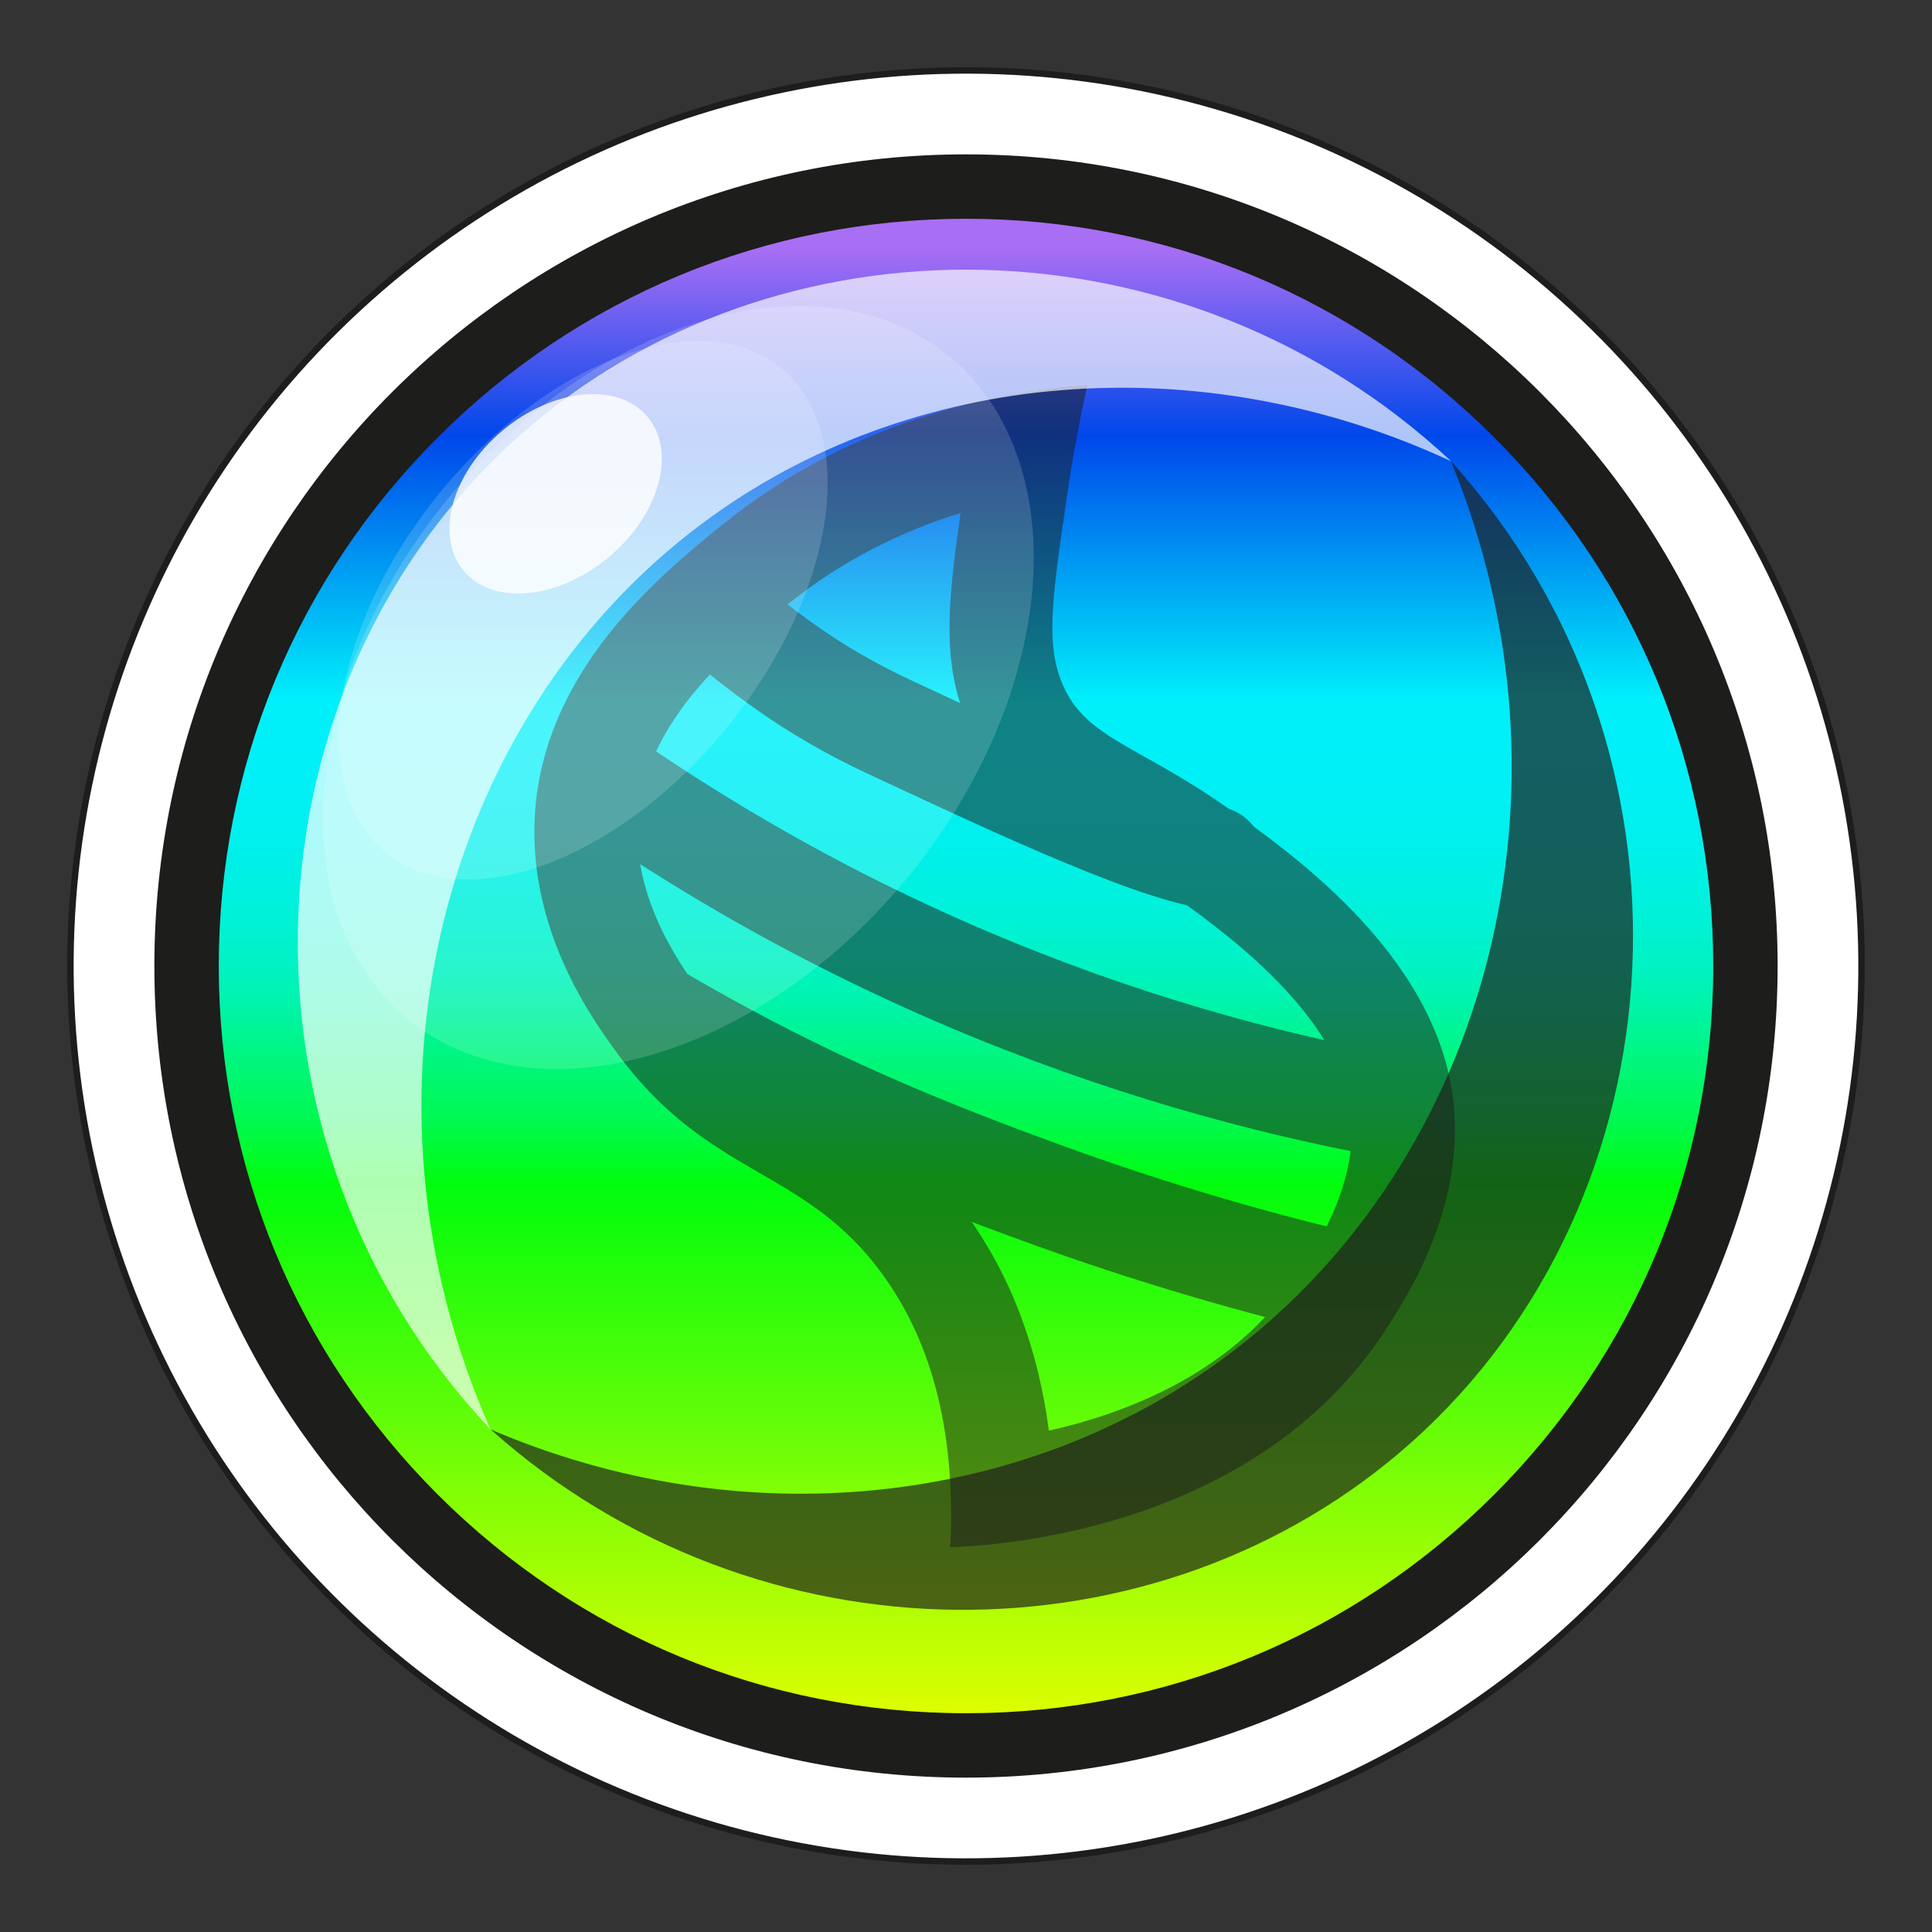 <?xml version="1.0" encoding="UTF-8"?>
<svg id="Capa_2" data-name="Capa 2" xmlns="http://www.w3.org/2000/svg" xmlns:xlink="http://www.w3.org/1999/xlink" viewBox="0 0 300 300">
  <rect x="0" y="0" width="300" height="300" fill="#333333" stroke="none"/>
  <defs>
    <style>
      .cls-1 {
        fill: url(#Degradado_sin_nombre_28);
      }

      .cls-1, .cls-2, .cls-3, .cls-4, .cls-5, .cls-6 {
        stroke-width: 0px;
      }

      .cls-2 {
        opacity: .81;
      }

      .cls-2, .cls-3, .cls-7, .cls-5 {
        fill: #fff;
      }

      .cls-3 {
        opacity: .16;
      }

      .cls-8 {
        stroke-linecap: round;
      }

      .cls-8, .cls-7, .cls-9 {
        stroke: #1d1d1b;
        stroke-miterlimit: 10;
      }

      .cls-8, .cls-9 {
        fill: none;
        stroke-width: 16px;
      }

      .cls-10 {
        opacity: .52;
      }

      .cls-4, .cls-6 {
        fill: #1d1d1b;
      }

      .cls-5, .cls-6 {
        opacity: .68;
      }
    </style>
    <linearGradient id="Degradado_sin_nombre_28" data-name="Degradado sin nombre 28" x1="150" y1="28.97" x2="150" y2="271.03" gradientTransform="translate(231.18 -45.98) rotate(67.5)" gradientUnits="userSpaceOnUse">
      <stop offset=".04" stop-color="#a86ef4"/>
      <stop offset=".16" stop-color="#0047ea"/>
      <stop offset=".33" stop-color="#00f0fb"/>
      <stop offset=".38" stop-color="#00f0f7"/>
      <stop offset=".42" stop-color="#00f0ed"/>
      <stop offset=".46" stop-color="#00f1dc"/>
      <stop offset=".5" stop-color="#00f3c3"/>
      <stop offset=".53" stop-color="#00f4a4"/>
      <stop offset=".56" stop-color="#00f67d"/>
      <stop offset=".6" stop-color="#00f94f"/>
      <stop offset=".63" stop-color="#00fc1c"/>
      <stop offset=".64" stop-color="#00fd0d"/>
      <stop offset=".99" stop-color="#e4fe00"/>
    </linearGradient>
  </defs>
  <circle class="cls-7" cx="150" cy="150" r="139.06" transform="translate(-25.66 31.07) rotate(-10.9)"/>
  <g>
    <circle class="cls-1" cx="150" cy="150" r="121.03" transform="translate(-45.98 231.18) rotate(-67.5)"/>
    <path class="cls-4" d="m150,33.97c30.99,0,60.13,12.07,82.05,33.98,21.92,21.92,33.98,51.05,33.98,82.05s-12.07,60.13-33.98,82.05c-21.92,21.92-51.05,33.98-82.05,33.98s-60.13-12.07-82.05-33.98c-21.92-21.92-33.98-51.05-33.98-82.05s12.07-60.13,33.98-82.05c21.92-21.92,51.05-33.98,82.05-33.98m0-10c-69.6,0-126.03,56.43-126.03,126.03s56.43,126.03,126.03,126.03,126.03-56.43,126.03-126.03S219.6,23.97,150,23.97h0Z"/>
  </g>
  <g class="cls-10">
    <path class="cls-4" d="m149.16,79.65c-1.94,13.55-2.7,21.82.19,30.37,4.13,12.2,12.94,17.14,20.7,21.5,3.36,1.88,7.16,4.02,11.53,7.11,7.54,5.33,25.19,17.8,27.97,32.51,2.14,11.33-5.03,22.38-7.73,26.54-6.65,10.25-17.1,17.76-31.08,22.32-2.73.89-5.38,1.59-7.87,2.15-1.68-12.82-5.92-24.01-12.68-33.41-7.92-11.02-16.94-16.24-24.19-20.44-6.69-3.87-11.97-6.93-17.47-14.52-2.78-3.84-10.16-14.03-9.51-26.1.83-15.5,14.68-26.81,22.96-33.57,8.84-7.21,18.31-11.7,27.16-14.45m19.73-19.87c-11.77.86-35.55,4.41-57.01,21.93-9.58,7.82-27.62,22.54-28.82,45.11-.95,17.73,8.97,31.42,12.53,36.34,14.45,19.95,29.33,17.82,41.62,34.92,5.55,7.72,11.43,20.55,10.38,42.14,5.46-.15,46.98-1.93,67.66-33.83,3.45-5.32,13.35-20.59,10.02-38.22-3.98-21.06-25.04-35.95-34.46-42.6-14.73-10.41-23.02-10.96-26.31-20.68-2.02-5.96-.93-13.37,1.25-28.19,1.05-7.16,2.26-13.01,3.13-16.92h0Z"/>
    <path class="cls-8" d="m110.63,94.76c7.25,5.89,14.74,12.21,27.57,18.17,15.56,7.23,39.76,18.78,50.12,20.27"/>
    <path class="cls-9" d="m90.58,118.57c16.65,11.88,39.44,25.7,68.29,36.96,23.78,9.29,45.51,14.43,63.28,17.36"/>
    <path class="cls-9" d="m102.43,158.01c18.62,10.8,35.22,18.6,62.08,28.22,17.58,6.29,34.13,10.88,49.19,14.25"/>
  </g>
  <path class="cls-6" d="m76.17,221.95c41.48,37.08,103.76,36.95,142.94,2.06,42.63-37.97,46.89-107.29,6.18-152.42,20.96,50.96,5.94,108.25-34.37,138.64-32.03,24.14-76.05,28.31-114.74,11.73Z"/>
  <path class="cls-5" d="m225.28,71.58c-41.32-38.58-104.7-39.19-144.39-4.12-43.37,38.32-47.24,109.31-4.73,154.49-22.81-51.41-8.02-110.17,32.92-140.7,32.47-24.21,77.35-27.67,116.19-9.66Z"/>
  <ellipse class="cls-3" cx="90.58" cy="94.76" rx="48.56" ry="28.8" transform="translate(-40.1 105.15) rotate(-50.84)"/>
  <ellipse class="cls-3" cx="105.31" cy="106.76" rx="66.46" ry="46.25" transform="translate(-43.97 121) rotate(-50.84)"/>
  <ellipse class="cls-2" cx="86.28" cy="76.68" rx="18.62" ry="12.83" transform="translate(-29.1 73.22) rotate(-39.91)"/>
</svg>